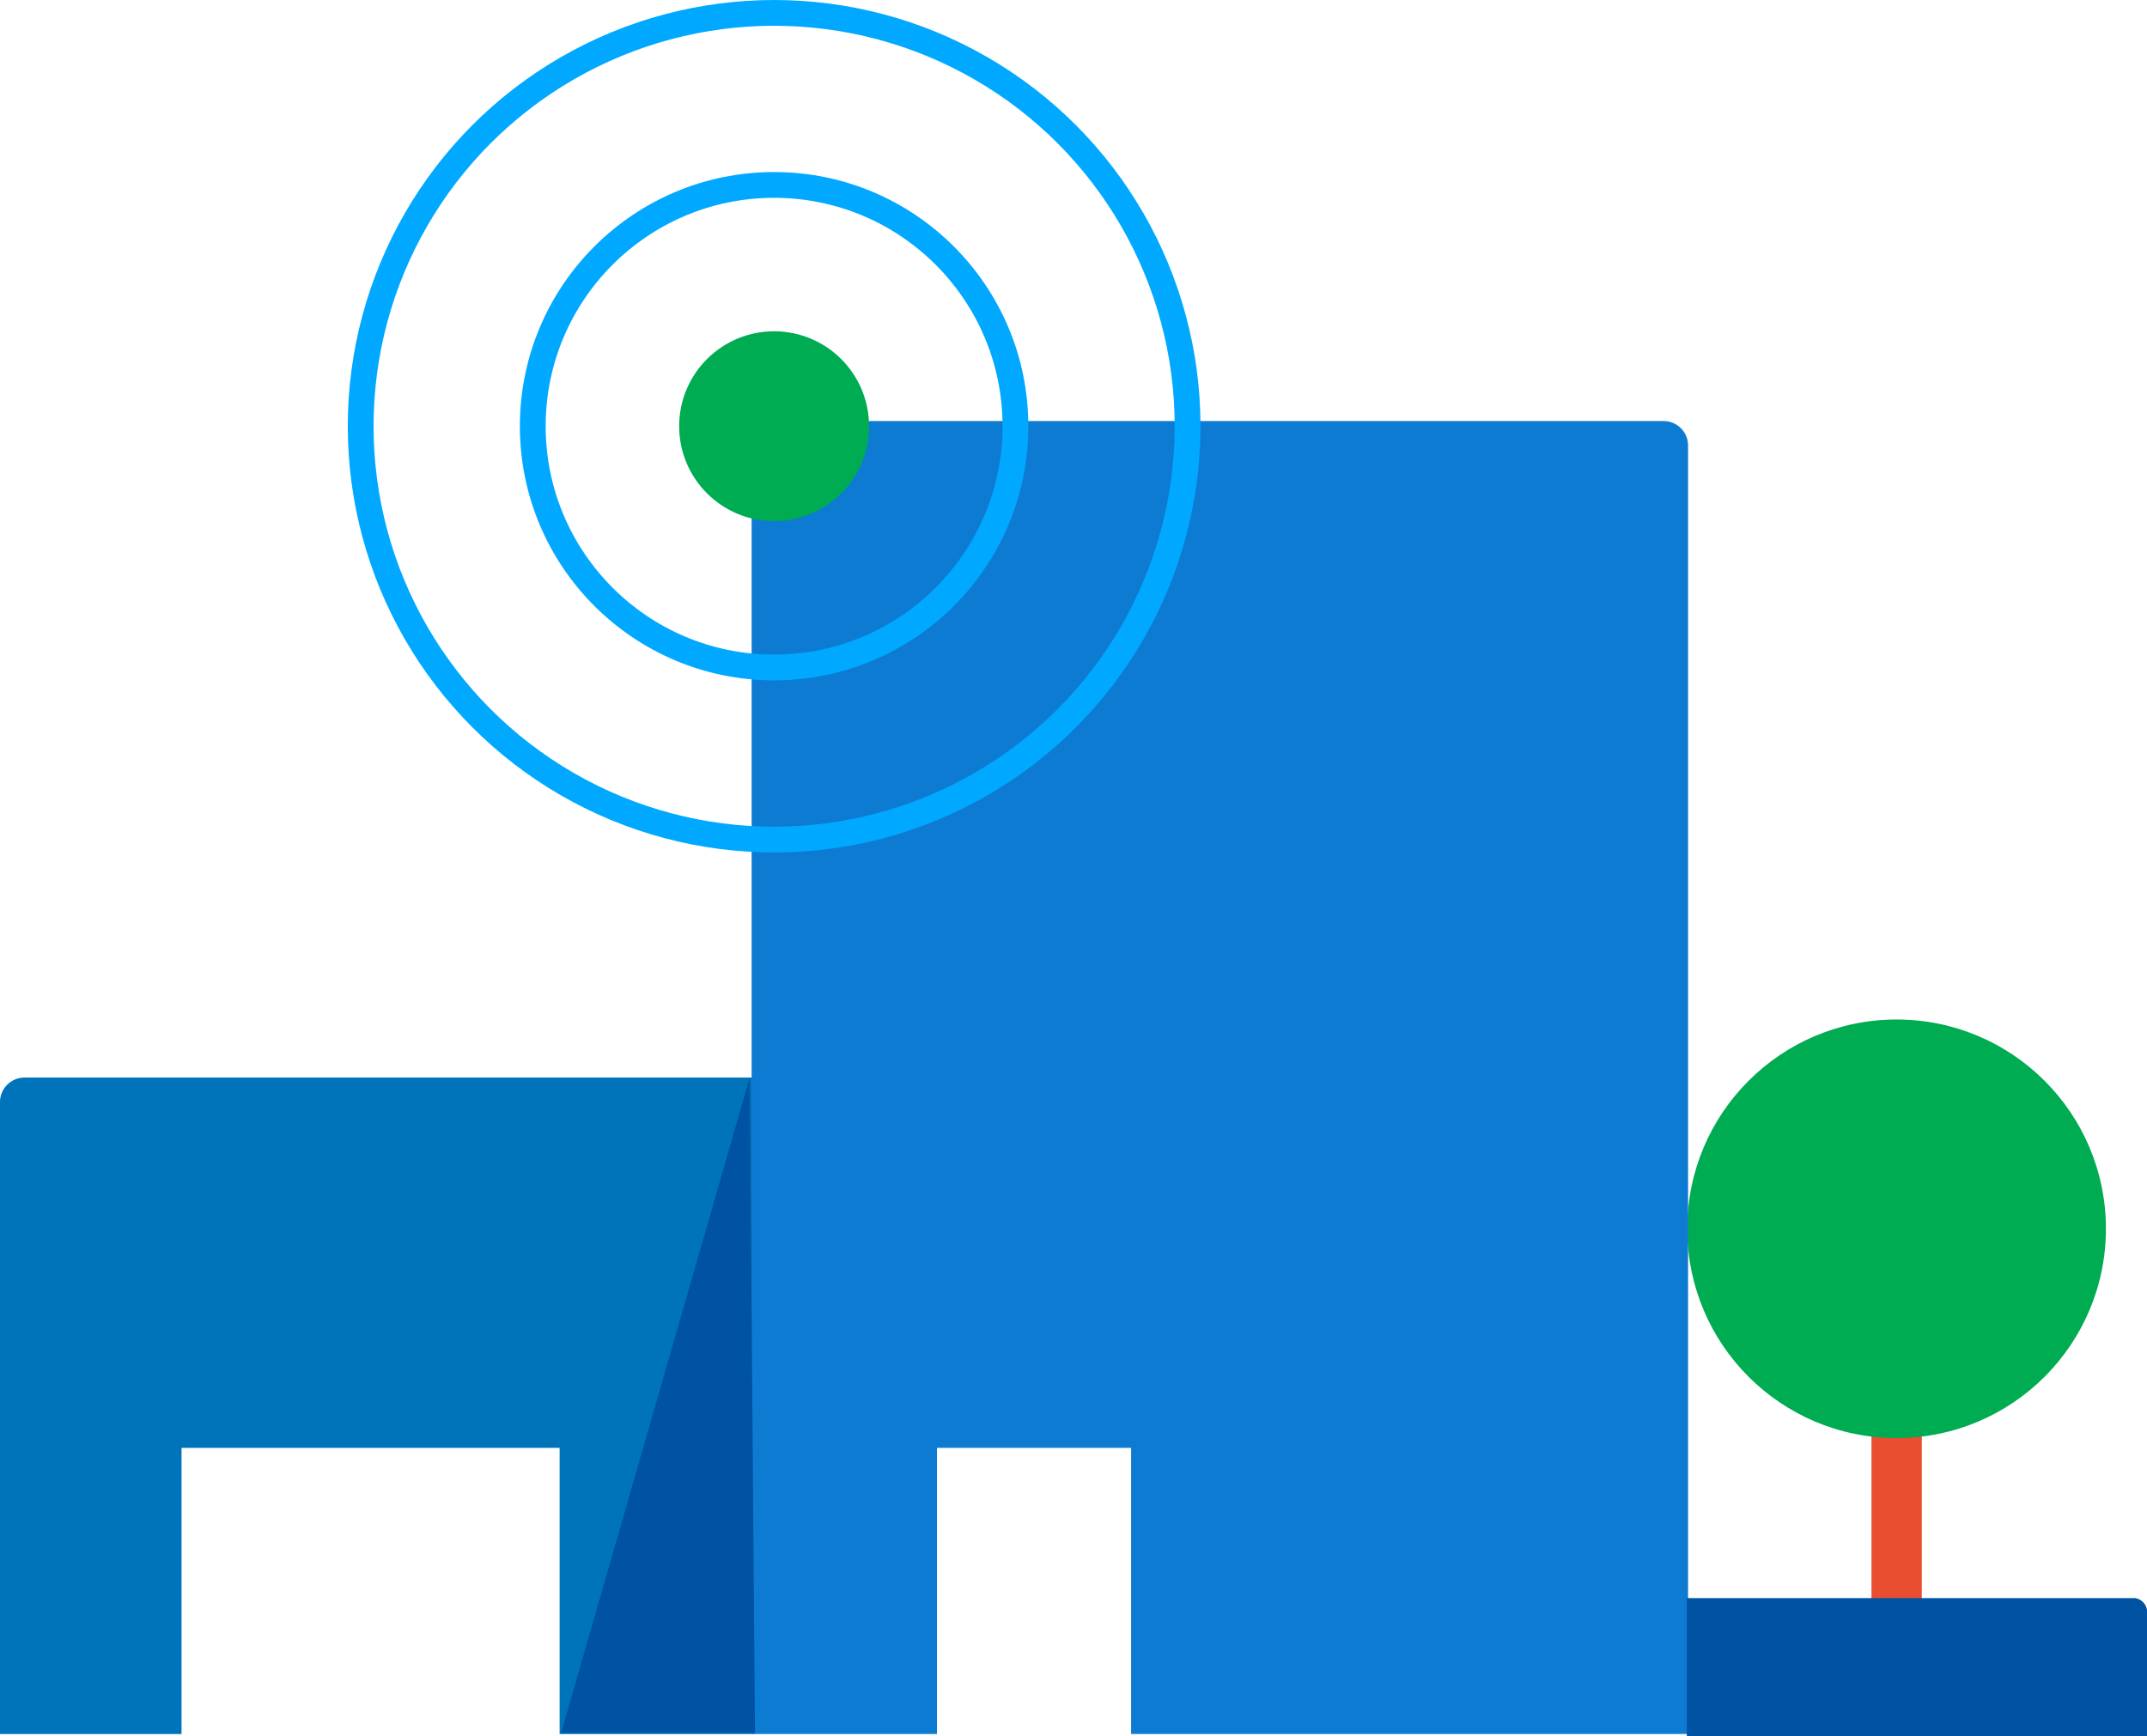 <svg id="inspire_2" xmlns="http://www.w3.org/2000/svg" width="83.261" height="67.345" viewBox="0 0 83.261 67.345">
  <defs>
    <style>
      #inspire_2 .cls-1 {
        fill: #0074bb;
      }

      #inspire_2 .cls-2 {
        fill: #e94e30;
      }

      #inspire_2 .cls-3 {
        fill: #00ac51;
      }

      #inspire_2 .cls-4 {
        fill: #0e7bd2;
      }

      #inspire_2 .cls-5 {
        fill: #0052a2;
      }

      #inspire_2 .cls-6 {
        fill: none;
        stroke: #00a9ff;
        stroke-miterlimit: 10;
      }
    </style>
  </defs>
  <g id="Group_5098" data-name="Group 5098" transform="translate(-265.86 -1620.016)">
    <path id="Path_4174" data-name="Path 4174" class="cls-1" d="M295.123,1645.75v25.466h-7.561v-11.1H272.9v11.1H265.86V1646.7a.95.95,0,0,1,.949-.949Z" transform="translate(0 16.065)"/>
    <rect id="Rectangle_6376" data-name="Rectangle 6376" class="cls-2" width="1.951" height="12.974" transform="translate(338.436 1672.029)"/>
    <circle id="Ellipse_871" data-name="Ellipse 871" class="cls-3" cx="8.118" cy="8.118" r="8.118" transform="translate(331.292 1659.564)"/>
    <path id="Path_4175" data-name="Path 4175" class="cls-4" d="M319.986,1631.139v49.982h-21.6v-11.1h-7.528v11.1H283.67v-49.982a.95.95,0,0,1,.949-.949h34.418A.95.95,0,0,1,319.986,1631.139Z" transform="translate(11.338 6.159)"/>
    <path id="Rectangle_6382" data-name="Rectangle 6382" class="cls-5" d="M305.829,1658.089h17.378a.54.54,0,0,1,.47.591h0v4.761H305.829v-5.352Z" transform="translate(25.445 23.92)"/>
    <path id="Path_4176" data-name="Path 4176" class="cls-5" d="M286.47,1645.75l-7.314,25.419h7.518Z" transform="translate(8.465 16.065)"/>
    <circle id="Ellipse_915" data-name="Ellipse 915" class="cls-6" cx="9.359" cy="9.359" r="9.359" transform="translate(286.521 1627.19)"/>
    <circle id="Ellipse_916" data-name="Ellipse 916" class="cls-3" cx="3.682" cy="3.682" r="3.682" transform="translate(292.198 1632.867)"/>
    <circle id="Ellipse_917" data-name="Ellipse 917" class="cls-6" cx="16.034" cy="16.034" r="16.034" transform="translate(279.847 1620.516)"/>
  </g>
</svg>
